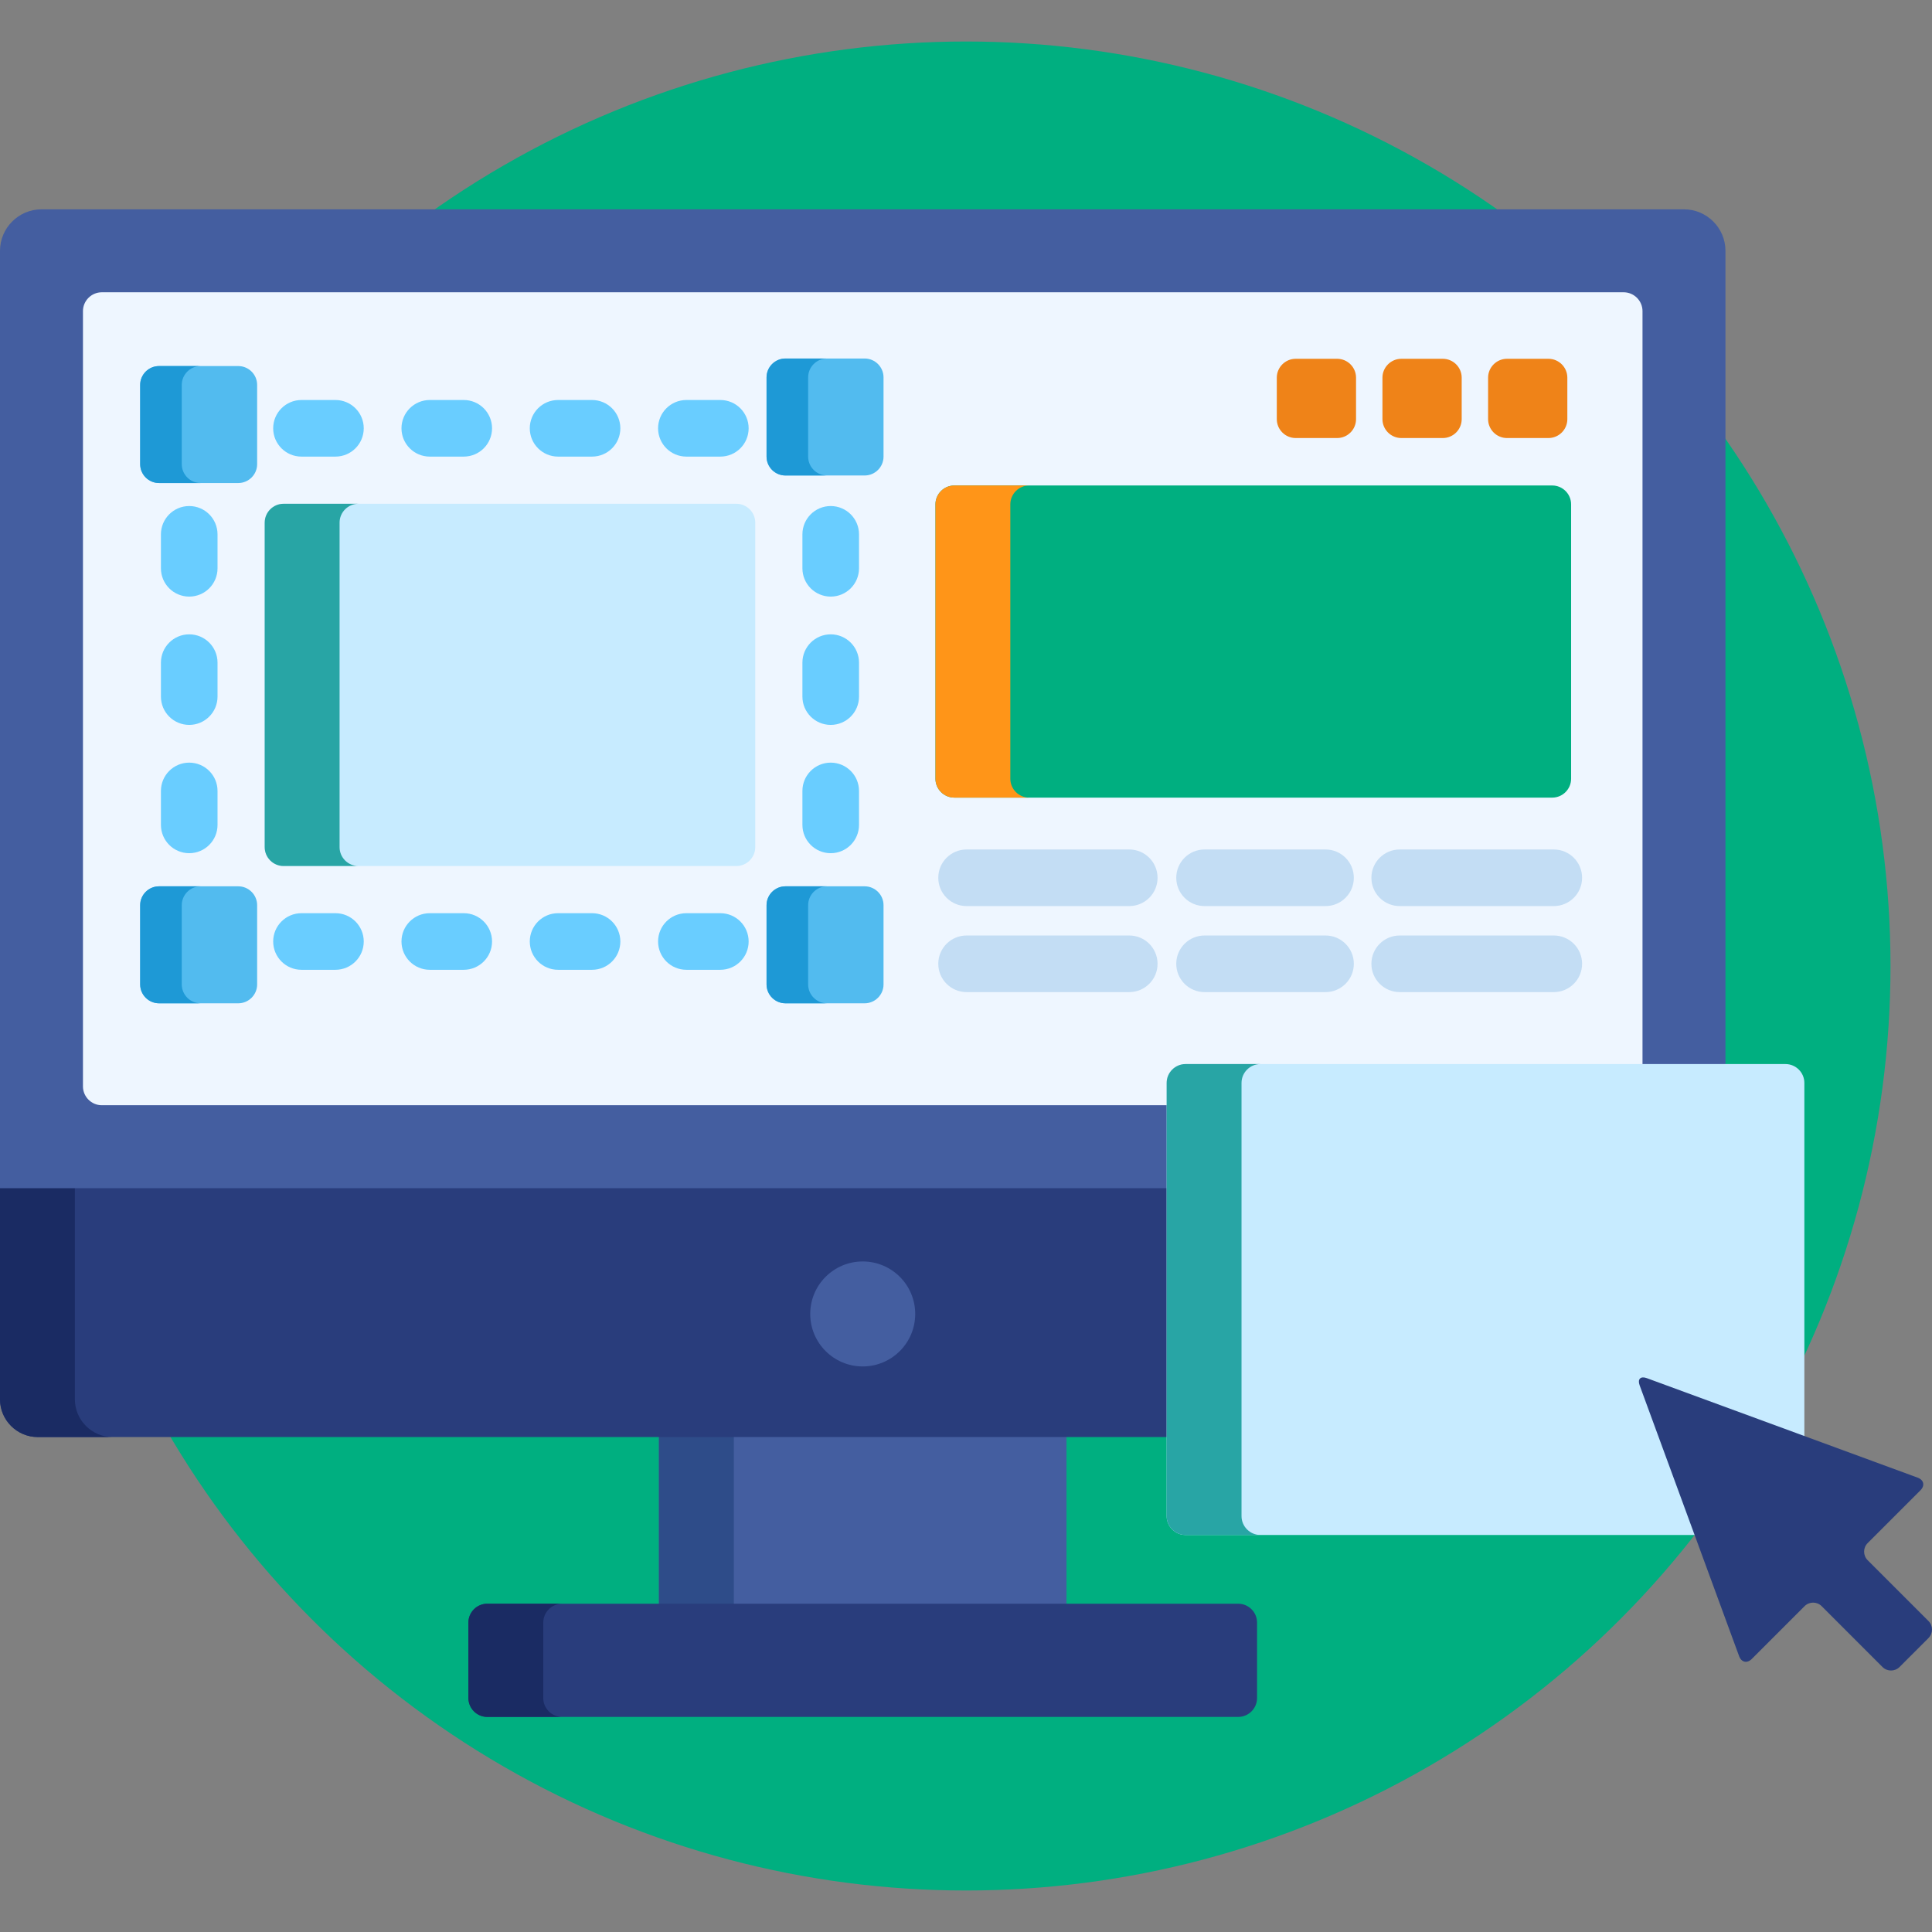 <svg xmlns="http://www.w3.org/2000/svg" xmlns:xlink="http://www.w3.org/1999/xlink" style="enable-background:new 0 0 512 512" id="Capa_1" width="512" height="512" x="0" y="0" version="1.1" viewBox="0 0 512 512" xml:space="preserve"><rect x="0" y="0" width="512" height="512" fill="#808080" stroke="none"/><g><circle style="fill:#00af80" cx="256" cy="256" r="245" data-old_color="#FFAF10" data-original="#FFAF10"/><rect style="fill:#445ea0" width="108" height="46.17" x="174.63" y="379.83" data-original="#445EA0"/><rect style="fill:#2e4c89" width="19.842" height="46.17" x="174.63" y="379.83" data-original="#2E4C89"/><path style="fill:#293d7c" d="M333.134,450c0,2.75-2.25,5-5,5H129.131c-2.75,0-5-2.25-5-5v-20c0-2.75,2.25-5,5-5h199.003 c2.75,0,5,2.25,5,5V450z" data-original="#293D7C"/><path style="fill:#1a2b63" d="M143.973,450v-20c0-2.75,2.25-5,5-5h-19.842c-2.75,0-5,2.25-5,5v20c0,2.75,2.25,5,5,5h19.842 C146.223,455,143.973,452.75,143.973,450z" data-original="#1A2B63"/><path style="fill:#293d7c" d="M0,370.834c0,5.5,4.5,10,10,10h300.175v-66.951H0V370.834z" data-original="#293D7C"/><path style="fill:#1a2b63" d="M19.842,370.834v-56.951H0v56.951c0,5.5,4.5,10,10,10h19.842 C24.342,380.834,19.842,376.334,19.842,370.834z" data-original="#1A2B63"/><path style="fill:#445ea0" d="M310.175,286.987c0-2.206,1.794-4,4-4h143.09V66.465c0-6.046-4.946-10.992-10.991-10.992H10.992 C4.946,55.473,0,60.419,0,66.465v248.418h310.175V286.987z" data-original="#445EA0"/><path style="fill:#eef6ff" d="M310.175,286.987c0-2.206,1.794-4,4-4h121.107V82.457c0-2.75-2.25-5-5-5H26.984c-2.75,0-5,2.25-5,5 v205.441c0,2.75,2.25,5,5,5h283.19L310.175,286.987L310.175,286.987z" data-original="#EEF6FF"/><circle style="fill:#445ea0" cx="228.63" cy="348.21" r="13.911" data-original="#445EA0"/><path style="fill:#00af80" d="M416.361,206.376c0,2.75-2.25,5-5,5H252.904c-2.75,0-5-2.25-5-5v-72.718c0-2.75,2.25-5,5-5h158.457 c2.75,0,5,2.25,5,5L416.361,206.376L416.361,206.376z" data-old_color="#FFAF10" data-original="#FFAF10"/><path style="fill:#ff9518" d="M267.747,206.376v-72.718c0-2.75,2.25-5,5-5h-19.842c-2.75,0-5,2.25-5,5v72.718c0,2.75,2.25,5,5,5 h19.842C269.997,211.376,267.747,209.126,267.747,206.376z" data-original="#FF9518"/><g><path style="fill:#c3ddf4" d="M299.266,240.121h-43.112c-4.142,0-7.5-3.357-7.5-7.5s3.358-7.5,7.5-7.5h43.112 c4.142,0,7.5,3.357,7.5,7.5S303.408,240.121,299.266,240.121z" data-original="#C3DDF4"/><path style="fill:#c3ddf4" d="M299.266,262.916h-43.112c-4.142,0-7.5-3.357-7.5-7.5s3.358-7.5,7.5-7.5h43.112 c4.142,0,7.5,3.357,7.5,7.5S303.408,262.916,299.266,262.916z" data-original="#C3DDF4"/><path style="fill:#c3ddf4" d="M351.28,240.121h-32.06c-4.142,0-7.5-3.357-7.5-7.5s3.358-7.5,7.5-7.5h32.06 c4.142,0,7.5,3.357,7.5,7.5S355.422,240.121,351.28,240.121z" data-original="#C3DDF4"/><path style="fill:#c3ddf4" d="M351.28,262.916h-32.06c-4.142,0-7.5-3.357-7.5-7.5s3.358-7.5,7.5-7.5h32.06 c4.142,0,7.5,3.357,7.5,7.5S355.422,262.916,351.28,262.916z" data-original="#C3DDF4"/><path style="fill:#c3ddf4" d="M411.772,240.121h-40.836c-4.142,0-7.5-3.357-7.5-7.5s3.358-7.5,7.5-7.5h40.836 c4.142,0,7.5,3.357,7.5,7.5S415.914,240.121,411.772,240.121z" data-original="#C3DDF4"/><path style="fill:#c3ddf4" d="M411.772,262.916h-40.836c-4.142,0-7.5-3.357-7.5-7.5s3.358-7.5,7.5-7.5h40.836 c4.142,0,7.5,3.357,7.5,7.5S415.914,262.916,411.772,262.916z" data-original="#C3DDF4"/></g><g><path style="fill:#ef8318" d="M359.365,111.084c0,2.75-2.25,5-5,5h-10.999c-2.75,0-5-2.25-5-5v-10.999c0-2.75,2.25-5,5-5h10.999 c2.75,0,5,2.25,5,5V111.084z" data-original="#EF8318"/><path style="fill:#ef8318" d="M387.363,111.084c0,2.75-2.25,5-5,5h-10.999c-2.75,0-5-2.25-5-5v-10.999c0-2.75,2.25-5,5-5h10.999 c2.75,0,5,2.25,5,5V111.084z" data-original="#EF8318"/><path style="fill:#ef8318" d="M415.361,111.084c0,2.75-2.25,5-5,5h-10.999c-2.75,0-5-2.25-5-5v-10.999c0-2.75,2.25-5,5-5h10.999 c2.75,0,5,2.25,5,5V111.084z" data-original="#EF8318"/></g><g><path style="fill:#69cdff" d="M190.898,257.005h-9c-4.142,0-7.5-3.357-7.5-7.5s3.358-7.5,7.5-7.5h9c4.142,0,7.5,3.357,7.5,7.5 C198.398,253.648,195.04,257.005,190.898,257.005z" data-original="#69CDFF"/><path style="fill:#69cdff" d="M156.898,257.005h-9c-4.142,0-7.5-3.357-7.5-7.5s3.358-7.5,7.5-7.5h9c4.142,0,7.5,3.357,7.5,7.5 C164.398,253.648,161.04,257.005,156.898,257.005z" data-original="#69CDFF"/><path style="fill:#69cdff" d="M122.897,257.005h-9c-4.142,0-7.5-3.357-7.5-7.5s3.358-7.5,7.5-7.5h9c4.142,0,7.5,3.357,7.5,7.5 C130.398,253.648,127.04,257.005,122.897,257.005z" data-original="#69CDFF"/><path style="fill:#69cdff" d="M88.897,257.005h-9c-4.142,0-7.5-3.357-7.5-7.5s3.358-7.5,7.5-7.5h9c4.142,0,7.5,3.357,7.5,7.5 C96.397,253.648,93.04,257.005,88.897,257.005z" data-original="#69CDFF"/><path style="fill:#69cdff" d="M220.148,226.106c-4.142,0-7.5-3.357-7.5-7.5v-9c0-4.142,3.358-7.5,7.5-7.5s7.5,3.358,7.5,7.5v9 C227.648,222.749,224.29,226.106,220.148,226.106z" data-original="#69CDFF"/><path style="fill:#69cdff" d="M220.148,192.106c-4.142,0-7.5-3.357-7.5-7.5v-9c0-4.142,3.358-7.5,7.5-7.5s7.5,3.358,7.5,7.5v9 C227.648,188.749,224.29,192.106,220.148,192.106z" data-original="#69CDFF"/><path style="fill:#69cdff" d="M220.148,158.106c-4.142,0-7.5-3.357-7.5-7.5v-9c0-4.142,3.358-7.5,7.5-7.5s7.5,3.358,7.5,7.5v9 C227.648,154.749,224.29,158.106,220.148,158.106z" data-original="#69CDFF"/><path style="fill:#69cdff" d="M50.147,226.106c-4.142,0-7.5-3.357-7.5-7.5v-9c0-4.142,3.358-7.5,7.5-7.5s7.5,3.358,7.5,7.5v9 C57.647,222.749,54.29,226.106,50.147,226.106z" data-original="#69CDFF"/><path style="fill:#69cdff" d="M50.147,192.106c-4.142,0-7.5-3.357-7.5-7.5v-9c0-4.142,3.358-7.5,7.5-7.5s7.5,3.358,7.5,7.5v9 C57.647,188.749,54.29,192.106,50.147,192.106z" data-original="#69CDFF"/><path style="fill:#69cdff" d="M50.147,158.106c-4.142,0-7.5-3.357-7.5-7.5v-9c0-4.142,3.358-7.5,7.5-7.5s7.5,3.358,7.5,7.5v9 C57.647,154.749,54.29,158.106,50.147,158.106z" data-original="#69CDFF"/><path style="fill:#69cdff" d="M190.898,121.005h-9c-4.142,0-7.5-3.357-7.5-7.5s3.358-7.5,7.5-7.5h9c4.142,0,7.5,3.357,7.5,7.5 S195.04,121.005,190.898,121.005z" data-original="#69CDFF"/><path style="fill:#69cdff" d="M156.898,121.005h-9c-4.142,0-7.5-3.357-7.5-7.5s3.358-7.5,7.5-7.5h9c4.142,0,7.5,3.357,7.5,7.5 S161.04,121.005,156.898,121.005z" data-original="#69CDFF"/><path style="fill:#69cdff" d="M122.897,121.005h-9c-4.142,0-7.5-3.357-7.5-7.5s3.358-7.5,7.5-7.5h9c4.142,0,7.5,3.357,7.5,7.5 S127.04,121.005,122.897,121.005z" data-original="#69CDFF"/><path style="fill:#69cdff" d="M88.897,121.005h-9c-4.142,0-7.5-3.357-7.5-7.5s3.358-7.5,7.5-7.5h9c4.142,0,7.5,3.357,7.5,7.5 S93.04,121.005,88.897,121.005z" data-original="#69CDFF"/></g><path style="fill:#c7ebff" d="M200.148,224.505c0,2.75-2.25,5-5,5h-120c-2.75,0-5-2.25-5-5v-86c0-2.75,2.25-5,5-5h120 c2.75,0,5,2.25,5,5V224.505z" class="active-path" data-old_color="#5DC1D8" data-original="#5DC1D8"/><path style="fill:#28a5a5" d="M89.99,224.505v-86c0-2.75,2.25-5,5-5H75.147c-2.75,0-5,2.25-5,5v86c0,2.75,2.25,5,5,5H94.99 C92.24,229.505,89.99,227.255,89.99,224.505z" data-original="#28A5A5"/><g><path style="fill:#52bbef" d="M234.145,121.009c0,2.75-2.25,5-5,5h-21c-2.75,0-5-2.25-5-5v-21c0-2.75,2.25-5,5-5h21 c2.75,0,5,2.25,5,5V121.009z" data-original="#52BBEF"/><path style="fill:#52bbef" d="M68.145,123.009c0,2.75-2.25,5-5,5h-21c-2.75,0-5-2.25-5-5v-21c0-2.75,2.25-5,5-5h21 c2.75,0,5,2.25,5,5V123.009z" data-original="#52BBEF"/><path style="fill:#52bbef" d="M234.145,260.883c0,2.75-2.25,5-5,5h-21c-2.75,0-5-2.25-5-5v-21c0-2.75,2.25-5,5-5h21 c2.75,0,5,2.25,5,5V260.883z" data-original="#52BBEF"/><path style="fill:#52bbef" d="M68.145,260.883c0,2.75-2.25,5-5,5h-21c-2.75,0-5-2.25-5-5v-21c0-2.75,2.25-5,5-5h21 c2.75,0,5,2.25,5,5V260.883z" data-original="#52BBEF"/></g><g><path style="fill:#1e99d6" d="M214.167,121.009v-21c0-2.75,2.25-5,5-5h-11.022c-2.75,0-5,2.25-5,5v21c0,2.75,2.25,5,5,5h11.022 C216.417,126.009,214.167,123.759,214.167,121.009z" data-original="#1E99D6"/><path style="fill:#1e99d6" d="M48.167,123.009v-21c0-2.75,2.25-5,5-5H42.145c-2.75,0-5,2.25-5,5v21c0,2.75,2.25,5,5,5h11.022 C50.417,128.009,48.167,125.759,48.167,123.009z" data-original="#1E99D6"/><path style="fill:#1e99d6" d="M214.167,260.883v-21c0-2.75,2.25-5,5-5h-11.022c-2.75,0-5,2.25-5,5v21c0,2.75,2.25,5,5,5h11.022 C216.417,265.883,214.167,263.633,214.167,260.883z" data-original="#1E99D6"/><path style="fill:#1e99d6" d="M48.167,260.883v-21c0-2.75,2.25-5,5-5H42.145c-2.75,0-5,2.25-5,5v21c0,2.75,2.25,5,5,5h11.022 C50.417,265.883,48.167,263.633,48.167,260.883z" data-original="#1E99D6"/></g><path style="fill:#c7ebff" d="M435.458,366.773c-0.155-0.422-0.143-0.662-0.121-0.74c0.001,0,0.062-0.006,0.119-0.006 c0.114,0,0.313,0.023,0.614,0.134l42.104,15.465v-94.638c0-2.75-2.25-5-5-5h-159c-2.75,0-5,2.25-5,5v114.8c0,2.75,2.25,5,5,5h135.98 L435.458,366.773z" class="active-path" data-old_color="#5DC1D8" data-original="#5DC1D8"/><path style="fill:#28a5a5" d="M329.017,401.787v-114.8c0-2.75,2.25-5,5-5h-19.842c-2.75,0-5,2.25-5,5v114.8c0,2.75,2.25,5,5,5 h19.842C331.267,406.787,329.017,404.537,329.017,401.787z" data-original="#28A5A5"/><path style="fill:#293d7c" d="M436.415,365.222c-1.647-0.605-2.501,0.248-1.896,1.896l26.365,71.782 c0.605,1.648,2.116,1.98,3.357,0.739l13.997-13.997c1.241-1.241,3.272-1.241,4.515,0l16.128,16.13c1.241,1.241,3.272,1.241,4.514,0 l7.674-7.674c1.241-1.241,1.241-3.273,0-4.514l-16.129-16.129c-1.241-1.241-1.241-3.272,0-4.514l13.996-13.997 c1.242-1.24,0.909-2.751-0.739-3.356L436.415,365.222z" data-original="#293D7C"/></g></svg>